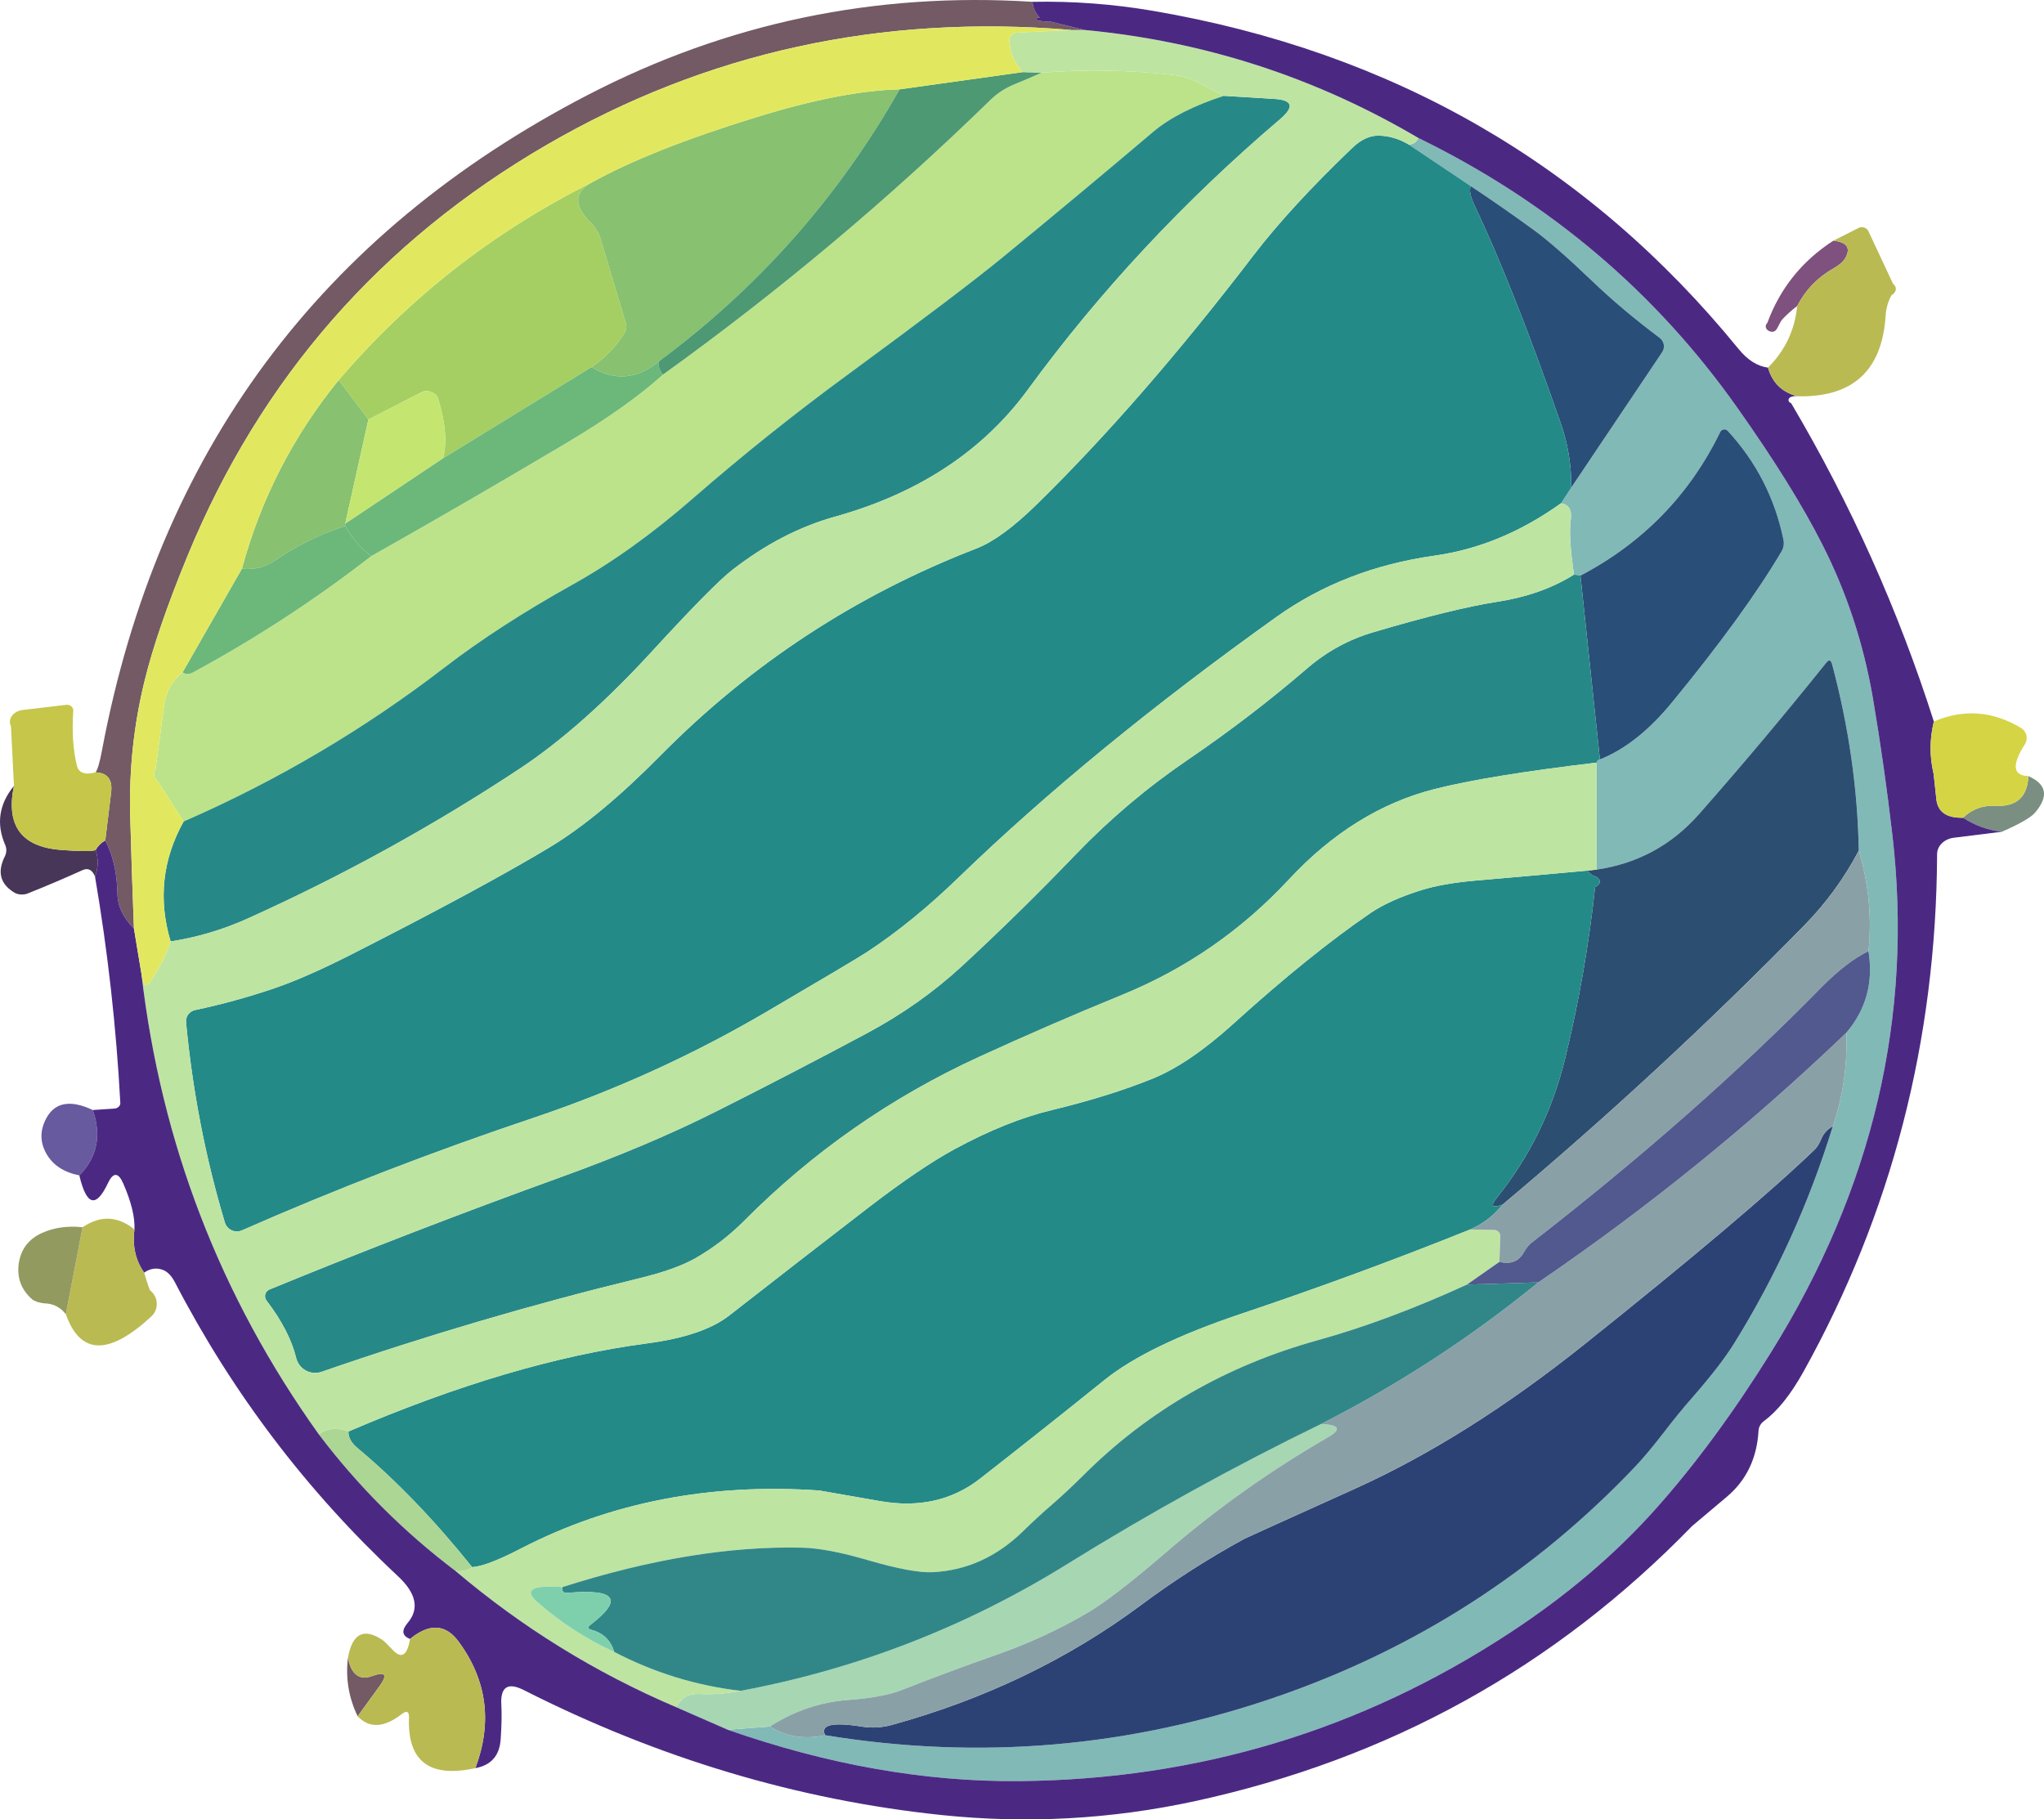 <?xml version="1.0" encoding="UTF-8" standalone="no"?><!-- Generator: Gravit.io --><svg xmlns="http://www.w3.org/2000/svg" xmlns:xlink="http://www.w3.org/1999/xlink" style="isolation:isolate" viewBox="769 171.579 157.61 140.304" width="157.61pt" height="140.304pt"><defs><clipPath id="_clipPath_ksZoi6AARYvfii3IztfOEuow5MoDJ4fl"><rect x="769" y="171.579" width="157.61" height="140.304"/></clipPath></defs><g clip-path="url(#_clipPath_ksZoi6AARYvfii3IztfOEuow5MoDJ4fl)"><g><path d=" M 863.367 178.969 Q 859.847 180.119 857.927 181.739 Q 852.187 186.599 846.377 191.369 Q 843.127 194.039 834.407 200.439 Q 828.237 204.959 822.447 209.999 Q 817.737 214.109 813.117 216.679 Q 807.487 219.819 803.267 223.059 Q 793.957 230.219 783.157 234.929 L 781.147 231.809 C 780.849 231.539 780.793 231.188 780.997 230.879 Q 781.327 228.409 781.657 225.939 Q 781.867 224.389 783.077 223.429 Q 783.437 223.669 783.867 223.439 Q 791.117 219.519 797.617 214.469 Q 805.197 210.189 812.677 205.739 Q 817.387 202.939 820.117 200.469 Q 833.537 190.819 845.367 179.289 Q 846.167 178.509 847.247 178.069 Q 848.297 177.639 849.327 177.179 Q 854.427 176.789 859.507 177.359 Q 860.527 177.479 861.487 177.989 Q 862.427 178.479 863.367 178.969 Z " fill="rgb(189,227,138)"/><path d=" M 878.367 182.219 Q 893.497 189.609 902.967 203.029 Q 907.257 209.099 909.507 213.549 Q 912.337 219.109 913.417 225.419 Q 914.307 230.669 914.917 235.949 Q 917.357 256.919 905.557 275.869 Q 901.217 282.839 896.667 287.939 Q 891.937 293.239 885.337 297.549 Q 868.237 308.739 847.617 308.929 Q 836.717 309.029 825.117 304.969 L 828.367 304.719 Q 830.257 305.909 832.617 305.389 Q 850.497 308.309 867.557 302.389 Q 883.567 296.829 895.127 284.639 Q 896.007 283.709 897.347 281.979 Q 898.407 280.589 899.557 279.279 Q 901.687 276.839 902.717 275.179 Q 907.587 267.329 910.327 258.429 Q 911.507 254.929 911.367 251.219 Q 913.657 248.529 913.077 244.929 Q 913.477 240.999 912.327 237.179 Q 912.207 230.059 910.267 222.789 Q 910.127 222.289 909.807 222.699 Q 904.957 228.749 900.027 234.339 Q 896.867 237.939 892.117 238.639 L 892.117 230.389 Q 892.147 230.179 892.367 230.139 Q 895.257 228.999 897.927 225.739 Q 903.527 218.919 906.367 214.109 C 906.533 213.833 906.587 213.503 906.517 213.189 Q 905.527 208.389 902.217 204.799 C 902.14 204.72 902.029 204.682 901.918 204.696 C 901.808 204.71 901.71 204.774 901.657 204.869 Q 898.117 212.159 890.867 215.969 L 890.367 215.889 Q 889.937 212.979 890.117 211.679 Q 890.277 210.539 889.367 210.389 L 890.157 209.179 L 897.147 198.769 C 897.427 198.383 897.324 197.855 896.917 197.589 Q 894.087 195.469 891.767 193.249 Q 888.927 190.529 887.287 189.329 Q 884.887 187.579 882.407 185.929 L 877.617 182.719 Q 878.157 182.719 878.367 182.219 Z " fill="rgb(129,185,183)"/><path d=" M 814.577 185.679 Q 812.617 186.789 814.517 188.709 Q 815.087 189.279 815.297 189.959 L 817.247 196.449 C 817.348 196.753 817.297 197.084 817.107 197.349 Q 816.137 198.859 814.617 199.889 L 803.157 206.929 Q 803.637 205.169 802.807 202.409 C 802.759 202.182 802.603 201.983 802.376 201.861 C 802.148 201.739 801.873 201.705 801.617 201.769 L 797.407 203.929 L 795.117 200.889 Q 803.297 191.329 814.577 185.679 Z " fill="rgb(165,207,99)"/><path d=" M 838.367 178.469 Q 831.327 190.899 819.827 199.429 Q 817.297 201.529 814.617 199.889 Q 816.137 198.859 817.107 197.349 C 817.297 197.084 817.348 196.753 817.247 196.449 L 815.297 189.959 Q 815.087 189.279 814.517 188.709 Q 812.617 186.789 814.577 185.679 Q 819.127 183.139 827.307 180.619 Q 833.947 178.569 838.367 178.469 Z " fill="rgb(136,193,111)"/><path d=" M 795.117 200.889 L 797.407 203.929 L 795.617 211.969 L 795.617 212.139 Q 792.717 213.079 790.217 214.799 Q 789.057 215.589 787.657 215.429 Q 789.847 207.359 795.117 200.889 Z " fill="rgb(136,193,111)"/><path d=" M 803.157 206.929 L 795.617 211.969 L 797.407 203.929 L 801.617 201.769 C 801.873 201.705 802.148 201.739 802.376 201.861 C 802.603 201.983 802.759 202.182 802.807 202.409 Q 803.637 205.169 803.157 206.929 Z " fill="rgb(196,230,112)"/><path d=" M 870.867 281.389 Q 873.007 281.489 871.387 282.419 Q 864.707 286.279 858.897 291.299 Q 854.867 294.769 852.847 295.959 Q 849.527 297.899 845.867 299.179 Q 842.217 300.459 838.627 301.869 Q 837.097 302.479 834.457 302.669 Q 831.197 302.899 828.367 304.719 L 825.117 304.969 L 821.117 303.219 Q 821.427 302.719 821.887 302.419 Q 822.247 302.189 822.897 302.209 Q 824.527 302.289 826.117 301.969 Q 839.657 299.429 851.337 292.169 Q 860.827 286.279 870.867 281.389 Z " fill="rgb(166,215,178)"/><path d=" M 882.407 185.929 Q 884.887 187.579 887.287 189.329 Q 888.927 190.529 891.767 193.249 Q 894.087 195.469 896.917 197.589 C 897.324 197.855 897.427 198.383 897.147 198.769 L 890.157 209.179 Q 890.187 206.629 889.347 204.219 Q 885.687 193.699 882.677 187.369 Q 882.217 186.399 882.407 185.929 Z " fill="rgb(41,78,120)"/><path d=" M 892.367 230.139 L 890.867 215.969 Q 898.117 212.159 901.657 204.869 C 901.71 204.774 901.808 204.71 901.918 204.696 C 902.029 204.682 902.14 204.72 902.217 204.799 Q 905.527 208.389 906.517 213.189 C 906.587 213.503 906.533 213.833 906.367 214.109 Q 903.527 218.919 897.927 225.739 Q 895.257 228.999 892.367 230.139 Z " fill="rgb(41,78,120)"/><path d=" M 819.827 199.429 Q 819.717 200.039 820.117 200.469 Q 817.387 202.939 812.677 205.739 Q 805.197 210.189 797.617 214.469 Q 796.387 213.519 795.617 212.139 L 795.617 211.969 L 803.157 206.929 L 814.617 199.889 Q 817.297 201.529 819.827 199.429 Z " fill="rgb(108,183,122)"/><path d=" M 795.617 212.139 Q 796.387 213.519 797.617 214.469 Q 791.117 219.519 783.867 223.439 Q 783.437 223.669 783.077 223.429 L 787.657 215.429 Q 789.057 215.589 790.217 214.799 Q 792.717 213.079 795.617 212.139 Z " fill="rgb(108,183,122)"/><path d=" M 863.367 178.969 L 867.277 179.209 Q 869.387 179.339 867.697 180.779 Q 856.587 190.239 848.277 201.599 Q 843.067 208.729 833.367 211.429 Q 829.257 212.579 825.457 215.539 Q 823.937 216.729 819.277 221.809 Q 813.907 227.659 809.057 230.869 Q 799.047 237.479 788.107 242.409 Q 785.247 243.699 782.157 244.179 Q 780.707 239.339 783.157 234.929 Q 793.957 230.219 803.267 223.059 Q 807.487 219.819 813.117 216.679 Q 817.737 214.109 822.447 209.999 Q 828.237 204.959 834.407 200.439 Q 843.127 194.039 846.377 191.369 Q 852.187 186.599 857.927 181.739 Q 859.847 180.119 863.367 178.969 Z " fill="rgb(39,137,135)"/><path d=" M 890.367 215.889 L 890.867 215.969 L 892.367 230.139 Q 892.147 230.179 892.117 230.389 Q 883.707 231.389 879.617 232.429 Q 873.397 234.009 868.367 239.419 Q 862.917 245.279 855.527 248.299 Q 849.947 250.579 844.477 253.089 Q 834.307 257.759 826.397 265.709 Q 824.707 267.409 822.657 268.589 Q 821.127 269.469 818.277 270.159 Q 805.877 273.179 793.797 277.369 C 793.395 277.507 792.953 277.47 792.58 277.267 C 792.207 277.063 791.937 276.712 791.837 276.299 Q 791.317 274.179 789.547 271.869 C 789.444 271.731 789.41 271.554 789.455 271.388 C 789.5 271.222 789.618 271.086 789.777 271.019 Q 800.837 266.479 812.227 262.359 Q 818.987 259.919 824.217 257.289 Q 830.047 254.359 835.807 251.279 Q 839.927 249.079 843.197 246.059 Q 847.687 241.909 851.927 237.489 Q 855.887 233.369 860.617 230.149 Q 865.407 226.889 869.807 223.109 Q 872.057 221.169 874.907 220.329 Q 880.987 218.529 884.427 217.989 Q 887.867 217.459 890.367 215.889 Z " fill="rgb(39,137,135)"/><path d=" M 912.327 237.179 Q 910.657 240.359 908.127 242.939 Q 897.027 254.269 884.867 264.469 Q 883.647 264.899 884.407 263.959 Q 888.237 259.179 889.687 253.199 Q 891.277 246.669 891.997 239.989 C 892.261 239.86 892.392 239.679 892.351 239.499 C 892.309 239.319 892.1 239.163 891.787 239.079 L 891.367 238.719 L 892.117 238.639 Q 896.867 237.939 900.027 234.339 Q 904.957 228.749 909.807 222.699 Q 910.127 222.289 910.267 222.789 Q 912.207 230.059 912.327 237.179 Z " fill="rgb(44,78,113)"/><path d=" M 877.617 182.719 L 882.407 185.929 Q 882.217 186.399 882.677 187.369 Q 885.687 193.699 889.347 204.219 Q 890.187 206.629 890.157 209.179 L 889.367 210.389 Q 884.737 213.709 879.617 214.429 Q 872.667 215.409 867.407 219.169 Q 853.167 229.339 842.927 239.239 Q 839.377 242.679 835.867 244.989 Q 834.937 245.599 828.067 249.629 Q 819.547 254.619 810.147 257.779 Q 798.527 261.679 787.657 266.459 C 787.402 266.571 787.112 266.568 786.859 266.451 C 786.607 266.335 786.416 266.115 786.337 265.849 Q 784.097 258.359 783.347 250.429 C 783.295 249.978 783.598 249.562 784.047 249.469 Q 787.127 248.819 790.157 247.789 Q 792.577 246.959 795.937 245.259 Q 806.097 240.099 811.367 236.929 Q 815.227 234.609 819.977 229.789 Q 830.427 219.229 844.307 213.869 Q 846.237 213.119 848.927 210.489 Q 857.007 202.579 865.677 191.239 Q 868.507 187.549 873.267 182.989 Q 874.267 182.029 875.287 182.039 Q 876.487 182.049 877.617 182.719 Z " fill="rgb(35,138,136)"/><path d=" M 891.367 238.719 L 891.787 239.079 C 892.1 239.163 892.309 239.319 892.351 239.499 C 892.392 239.679 892.261 239.86 891.997 239.989 Q 891.277 246.669 889.687 253.199 Q 888.237 259.179 884.407 263.959 Q 883.647 264.899 884.867 264.469 Q 883.867 265.729 882.367 266.389 Q 873.627 269.899 864.687 272.899 Q 857.517 275.309 854.177 277.989 Q 849.397 281.839 844.557 285.619 Q 841.337 288.119 836.867 287.339 Q 832.237 286.529 832.167 286.519 Q 819.527 285.649 809.177 290.989 Q 806.517 292.369 805.407 292.429 Q 801.027 286.969 796.557 283.239 Q 795.847 282.649 795.867 281.969 Q 808.497 276.549 818.867 275.179 Q 823.207 274.609 825.237 273.019 Q 830.587 268.839 835.977 264.689 Q 839.977 261.619 842.637 260.179 Q 846.627 258.019 850.117 257.179 Q 854.577 256.099 857.897 254.749 Q 860.707 253.599 864.087 250.539 Q 870.017 245.169 874.677 241.989 Q 876.147 240.989 878.577 240.229 Q 880.237 239.709 882.737 239.489 Q 887.057 239.119 891.367 238.719 Z " fill="rgb(35,138,136)"/><path d=" M 795.867 281.969 Q 795.847 282.649 796.557 283.239 Q 801.027 286.969 805.407 292.429 Q 804.847 292.829 804.117 292.719 Q 798.117 288.179 793.577 282.179 Q 794.577 281.479 795.867 281.969 Z " fill="rgb(172,214,147)"/><path d=" M 776.157 257.179 Q 777.177 260.129 775.117 262.219 Q 773.307 261.859 772.567 260.529 Q 771.827 259.209 772.567 257.819 Q 773.567 255.959 776.157 257.179 Z " fill="rgb(103,90,159)"/><path d=" M 910.327 258.429 Q 907.587 267.329 902.717 275.179 Q 901.687 276.839 899.557 279.279 Q 898.407 280.589 897.347 281.979 Q 896.007 283.709 895.127 284.639 Q 883.567 296.829 867.557 302.389 Q 850.497 308.309 832.617 305.389 Q 832.047 304.179 835.467 304.729 Q 836.627 304.909 837.757 304.599 Q 848.567 301.619 857.027 295.319 Q 860.827 292.489 864.977 290.229 Q 865.017 290.199 873.547 286.349 Q 882.157 282.449 891.177 275.239 Q 903.797 265.159 908.937 260.219 Q 909.197 259.969 909.447 259.379 Q 909.717 258.759 910.327 258.429 Z " fill="rgb(45,66,116)"/><path d=" M 847.867 177.139 L 849.327 177.179 Q 848.297 177.639 847.247 178.069 Q 846.167 178.509 845.367 179.289 Q 833.537 190.819 820.117 200.469 Q 819.717 200.039 819.827 199.429 Q 831.327 190.899 838.367 178.469 L 847.867 177.139 Z " fill="rgb(76,153,115)"/><path d=" M 851.617 173.889 L 852.617 173.889 Q 866.447 175.189 878.367 182.219 Q 878.157 182.719 877.617 182.719 Q 876.487 182.049 875.287 182.039 Q 874.267 182.029 873.267 182.989 Q 868.507 187.549 865.677 191.239 Q 857.007 202.579 848.927 210.489 Q 846.237 213.119 844.307 213.869 Q 830.427 219.229 819.977 229.789 Q 815.227 234.609 811.367 236.929 Q 806.097 240.099 795.937 245.259 Q 792.577 246.959 790.157 247.789 Q 787.127 248.819 784.047 249.469 C 783.598 249.562 783.295 249.978 783.347 250.429 Q 784.097 258.359 786.337 265.849 C 786.416 266.115 786.607 266.335 786.859 266.451 C 787.112 266.568 787.402 266.571 787.657 266.459 Q 798.527 261.679 810.147 257.779 Q 819.547 254.619 828.067 249.629 Q 834.937 245.599 835.867 244.989 Q 839.377 242.679 842.927 239.239 Q 853.167 229.339 867.407 219.169 Q 872.667 215.409 879.617 214.429 Q 884.737 213.709 889.367 210.389 Q 890.277 210.539 890.117 211.679 Q 889.937 212.979 890.367 215.889 Q 887.867 217.459 884.427 217.989 Q 880.987 218.529 874.907 220.329 Q 872.057 221.169 869.807 223.109 Q 865.407 226.889 860.617 230.149 Q 855.887 233.369 851.927 237.489 Q 847.687 241.909 843.197 246.059 Q 839.927 249.079 835.807 251.279 Q 830.047 254.359 824.217 257.289 Q 818.987 259.919 812.227 262.359 Q 800.837 266.479 789.777 271.019 C 789.618 271.086 789.5 271.222 789.455 271.388 C 789.41 271.554 789.444 271.731 789.547 271.869 Q 791.317 274.179 791.837 276.299 C 791.937 276.712 792.207 277.063 792.58 277.267 C 792.953 277.47 793.395 277.507 793.797 277.369 Q 805.877 273.179 818.277 270.159 Q 821.127 269.469 822.657 268.589 Q 824.707 267.409 826.397 265.709 Q 834.307 257.759 844.477 253.089 Q 849.947 250.579 855.527 248.299 Q 862.917 245.279 868.367 239.419 Q 873.397 234.009 879.617 232.429 Q 883.707 231.389 892.117 230.389 L 892.117 238.639 L 891.367 238.719 Q 887.057 239.119 882.737 239.489 Q 880.237 239.709 878.577 240.229 Q 876.147 240.989 874.677 241.989 Q 870.017 245.169 864.087 250.539 Q 860.707 253.599 857.897 254.749 Q 854.577 256.099 850.117 257.179 Q 846.627 258.019 842.637 260.179 Q 839.977 261.619 835.977 264.689 Q 830.587 268.839 825.237 273.019 Q 823.207 274.609 818.867 275.179 Q 808.497 276.549 795.867 281.969 Q 794.577 281.479 793.577 282.179 Q 782.177 266.239 779.907 246.679 Q 780.097 247.999 780.557 247.329 Q 781.567 245.859 782.157 244.179 Q 785.247 243.699 788.107 242.409 Q 799.047 237.479 809.057 230.869 Q 813.907 227.659 819.277 221.809 Q 823.937 216.729 825.457 215.539 Q 829.257 212.579 833.367 211.429 Q 843.067 208.729 848.277 201.599 Q 856.587 190.239 867.697 180.779 Q 869.387 179.339 867.277 179.209 L 863.367 178.969 Q 862.427 178.479 861.487 177.989 Q 860.527 177.479 859.507 177.359 Q 854.427 176.789 849.327 177.179 L 847.867 177.139 Q 846.847 176.019 846.837 174.679 C 846.825 174.376 847.059 174.119 847.367 174.099 L 851.617 173.889 Z " fill="rgb(190,228,162)"/><path d=" M 884.617 268.889 L 882.117 270.639 Q 876.027 273.429 870.617 274.929 Q 860.017 277.869 852.537 285.349 Q 851.327 286.549 850.217 287.519 Q 849.007 288.559 847.867 289.679 Q 844.847 292.619 840.927 292.819 Q 839.377 292.899 835.917 291.889 Q 832.817 290.979 830.867 290.929 Q 822.507 290.729 812.367 293.969 Q 808.827 293.709 810.437 295.129 Q 813.127 297.489 816.367 298.969 Q 820.967 301.369 826.117 301.969 Q 824.527 302.289 822.897 302.209 Q 822.247 302.189 821.887 302.419 Q 821.427 302.719 821.117 303.219 Q 811.827 299.259 804.117 292.719 Q 804.847 292.829 805.407 292.429 Q 806.517 292.369 809.177 290.989 Q 819.527 285.649 832.167 286.519 Q 832.237 286.529 836.867 287.339 Q 841.337 288.119 844.557 285.619 Q 849.397 281.839 854.177 277.989 Q 857.517 275.309 864.687 272.899 Q 873.627 269.899 882.367 266.389 L 884.227 266.429 C 884.353 266.431 884.473 266.485 884.56 266.577 C 884.646 266.669 884.692 266.792 884.687 266.919 L 884.617 268.889 Z " fill="rgb(190,228,162)"/><path d=" M 925.407 231.429 Q 927.517 232.359 925.927 234.239 Q 925.457 234.799 923.367 235.719 Q 921.757 235.539 920.367 234.639 Q 921.387 233.649 922.867 233.719 Q 925.297 233.849 925.407 231.429 Z " fill="rgb(122,143,130)"/><path d=" M 848.617 171.719 Q 848.667 172.429 849.167 172.929 C 848.86 172.985 848.785 173.064 848.972 173.133 C 849.159 173.203 849.577 173.251 850.057 173.259 L 852.617 173.889 L 851.617 173.889 Q 829.597 172.049 811.177 182.739 Q 791.917 193.919 783.467 214.429 Q 781.097 220.179 780.137 224.129 Q 778.907 229.159 779.037 234.429 Q 779.157 238.799 779.327 243.179 Q 778.077 241.939 778.057 240.489 Q 778.007 238.089 777.117 236.389 Q 777.337 234.539 777.567 232.709 Q 777.757 231.189 776.367 231.139 Q 776.607 230.829 776.867 229.429 Q 783.357 194.959 814.327 178.899 Q 830.407 170.569 848.617 171.719 Z " fill="rgb(115,90,101)"/><path d=" M 795.827 299.429 Q 796.227 301.359 797.687 300.829 Q 799.227 300.279 798.277 301.589 L 796.577 303.929 Q 795.547 301.789 795.827 299.429 Z " fill="rgb(115,90,101)"/><path d=" M 912.327 237.179 Q 913.477 240.999 913.077 244.929 Q 911.397 245.739 909.427 247.739 Q 899.787 257.569 887.067 267.439 Q 886.777 267.669 886.477 268.199 Q 885.887 269.209 884.617 268.889 L 884.687 266.919 C 884.692 266.792 884.646 266.669 884.56 266.577 C 884.473 266.485 884.353 266.431 884.227 266.429 L 882.367 266.389 Q 883.867 265.729 884.867 264.469 Q 897.027 254.269 908.127 242.939 Q 910.657 240.359 912.327 237.179 Z " fill="rgb(138,160,167)"/><path d=" M 911.367 251.219 Q 911.507 254.929 910.327 258.429 Q 909.717 258.759 909.447 259.379 Q 909.197 259.969 908.937 260.219 Q 903.797 265.159 891.177 275.239 Q 882.157 282.449 873.547 286.349 Q 865.017 290.199 864.977 290.229 Q 860.827 292.489 857.027 295.319 Q 848.567 301.619 837.757 304.599 Q 836.627 304.909 835.467 304.729 Q 832.047 304.179 832.617 305.389 Q 830.257 305.909 828.367 304.719 Q 831.197 302.899 834.457 302.669 Q 837.097 302.479 838.627 301.869 Q 842.217 300.459 845.867 299.179 Q 849.527 297.899 852.847 295.959 Q 854.867 294.769 858.897 291.299 Q 864.707 286.279 871.387 282.419 Q 873.007 281.489 870.867 281.389 Q 879.837 276.819 887.617 270.469 Q 900.297 261.819 911.367 251.219 Z " fill="rgb(138,160,167)"/><path d=" M 848.617 171.719 Q 853.277 171.629 857.867 172.409 Q 885.667 177.149 903.057 198.489 Q 904.097 199.769 905.327 199.929 Q 905.837 201.699 907.617 202.139 Q 907.377 202.099 907.207 202.159 C 907.048 202.184 906.93 202.278 906.91 202.394 C 906.89 202.51 906.972 202.623 907.117 202.679 Q 914.007 214.329 918.117 227.219 Q 917.627 229.239 918.087 231.199 Q 918.117 231.369 918.307 233.189 Q 918.457 234.689 920.367 234.639 Q 921.757 235.539 923.367 235.719 L 919.677 236.179 C 918.917 236.265 918.354 236.819 918.367 237.469 Q 918.267 259.009 908.057 277.369 Q 906.597 279.989 905.037 281.149 C 904.771 281.333 904.609 281.62 904.597 281.929 Q 904.407 285.109 902.147 287.009 Q 899.527 289.209 899.467 289.269 Q 883.607 305.599 861.127 310.479 Q 851.467 312.569 841.627 311.549 Q 824.977 309.809 809.407 301.919 Q 807.527 300.959 807.657 303.069 Q 807.717 304.069 807.607 305.699 Q 807.477 307.599 805.657 307.929 Q 807.637 302.629 804.367 298.179 Q 802.857 296.129 800.617 297.969 Q 799.697 297.609 800.427 296.739 Q 801.817 295.109 799.677 293.119 Q 789.137 283.269 782.497 270.479 Q 782.097 269.719 781.587 269.519 Q 780.827 269.219 780.117 269.719 Q 779.117 268.299 779.367 266.389 Q 779.437 264.979 778.497 262.829 Q 777.927 261.549 777.327 262.809 Q 775.947 265.739 775.117 262.219 Q 777.177 260.129 776.157 257.179 L 777.807 257.069 C 777.94 257.062 778.065 257.011 778.154 256.926 C 778.242 256.842 778.286 256.731 778.277 256.619 Q 777.807 247.849 776.327 239.179 Q 776.717 238.129 776.367 237.139 Q 776.637 236.659 777.117 236.389 Q 778.007 238.089 778.057 240.489 Q 778.077 241.939 779.327 243.179 L 779.907 246.679 Q 782.177 266.239 793.577 282.179 Q 798.117 288.179 804.117 292.719 Q 811.827 299.259 821.117 303.219 L 825.117 304.969 Q 836.717 309.029 847.617 308.929 Q 868.237 308.739 885.337 297.549 Q 891.937 293.239 896.667 287.939 Q 901.217 282.839 905.557 275.869 Q 917.357 256.919 914.917 235.949 Q 914.307 230.669 913.417 225.419 Q 912.337 219.109 909.507 213.549 Q 907.257 209.099 902.967 203.029 Q 893.497 189.609 878.367 182.219 Q 866.447 175.189 852.617 173.889 L 850.057 173.259 C 849.577 173.251 849.159 173.203 848.972 173.133 C 848.785 173.064 848.86 172.985 849.167 172.929 Q 848.667 172.429 848.617 171.719 Z " fill="rgb(75,41,131)"/><path d=" M 887.617 270.469 Q 879.837 276.819 870.867 281.389 Q 860.827 286.279 851.337 292.169 Q 839.657 299.429 826.117 301.969 Q 820.967 301.369 816.367 298.969 Q 815.957 297.629 814.617 297.269 Q 814.167 297.149 814.527 296.879 Q 818.357 293.939 812.797 294.409 Q 812.567 294.429 812.467 294.359 Q 812.287 294.229 812.367 293.969 Q 822.507 290.729 830.867 290.929 Q 832.817 290.979 835.917 291.889 Q 839.377 292.899 840.927 292.819 Q 844.847 292.619 847.867 289.679 Q 849.007 288.559 850.217 287.519 Q 851.327 286.549 852.537 285.349 Q 860.017 277.869 870.617 274.929 Q 876.027 273.429 882.117 270.639 L 887.617 270.469 Z " fill="rgb(49,135,136)"/><path d=" M 913.077 244.929 Q 913.657 248.529 911.367 251.219 Q 900.297 261.819 887.617 270.469 L 882.117 270.639 L 884.617 268.889 Q 885.887 269.209 886.477 268.199 Q 886.777 267.669 887.067 267.439 Q 899.787 257.569 909.427 247.739 Q 911.397 245.739 913.077 244.929 Z " fill="rgb(81,89,142)"/><path d=" M 910.367 190.139 Q 911.937 190.309 911.297 191.469 Q 911.057 191.889 910.357 192.289 Q 908.537 193.319 907.577 195.179 Q 906.957 195.649 906.437 196.199 Q 906.317 196.329 906.057 196.859 Q 905.867 197.239 905.527 197.149 C 905.357 197.109 905.224 197.004 905.174 196.869 C 905.123 196.734 905.162 196.587 905.277 196.479 Q 906.747 192.479 910.367 190.139 Z " fill="rgb(127,81,126)"/><path d=" M 770.077 232.179 Q 769.117 236.759 773.677 237.119 Q 775.837 237.289 776.367 237.139 Q 776.717 238.129 776.327 239.179 Q 776.007 238.389 775.367 238.679 Q 773.247 239.639 771.087 240.499 C 770.785 240.596 770.451 240.578 770.167 240.449 Q 768.447 239.449 769.377 237.609 C 769.516 237.332 769.523 237.011 769.397 236.729 Q 768.347 234.299 770.077 232.179 Z " fill="rgb(72,54,88)"/><path d=" M 812.367 293.969 Q 812.287 294.229 812.467 294.359 Q 812.567 294.429 812.797 294.409 Q 818.357 293.939 814.527 296.879 Q 814.167 297.149 814.617 297.269 Q 815.957 297.629 816.367 298.969 Q 813.127 297.489 810.437 295.129 Q 808.827 293.709 812.367 293.969 Z " fill="rgb(126,208,172)"/><path d=" M 851.617 173.889 L 847.367 174.099 C 847.059 174.119 846.825 174.376 846.837 174.679 Q 846.847 176.019 847.867 177.139 L 838.367 178.469 Q 833.947 178.569 827.307 180.619 Q 819.127 183.139 814.577 185.679 Q 803.297 191.329 795.117 200.889 Q 789.847 207.359 787.657 215.429 L 783.077 223.429 Q 781.867 224.389 781.657 225.939 Q 781.327 228.409 780.997 230.879 C 780.793 231.188 780.849 231.539 781.147 231.809 L 783.157 234.929 Q 780.707 239.339 782.157 244.179 Q 781.567 245.859 780.557 247.329 Q 780.097 247.999 779.907 246.679 L 779.327 243.179 Q 779.157 238.799 779.037 234.429 Q 778.907 229.159 780.137 224.129 Q 781.097 220.179 783.467 214.429 Q 791.917 193.919 811.177 182.739 Q 829.597 172.049 851.617 173.889 Z " fill="rgb(225,232,96)"/><path d=" M 925.407 231.429 Q 925.297 233.849 922.867 233.719 Q 921.387 233.649 920.367 234.639 Q 918.457 234.689 918.307 233.189 Q 918.117 231.369 918.087 231.199 Q 917.627 229.239 918.117 227.219 Q 921.557 225.749 924.827 227.709 C 925.042 227.835 925.196 228.044 925.253 228.285 C 925.309 228.527 925.264 228.781 925.127 228.989 Q 923.607 231.369 925.407 231.429 Z " fill="rgb(213,212,69)"/><path d=" M 776.367 231.139 Q 777.757 231.189 777.567 232.709 Q 777.337 234.539 777.117 236.389 Q 776.637 236.659 776.367 237.139 Q 775.837 237.289 773.677 237.119 Q 769.117 236.759 770.077 232.179 L 769.847 227.589 C 769.72 227.338 769.737 227.059 769.893 226.821 C 770.049 226.583 770.33 226.407 770.667 226.339 L 774.147 225.929 C 774.291 225.922 774.431 225.976 774.528 226.077 C 774.625 226.178 774.669 226.315 774.647 226.449 Q 774.487 228.799 774.927 230.619 Q 775.137 231.469 776.367 231.139 Z " fill="rgb(197,198,74)"/><path d=" M 907.617 202.139 Q 905.837 201.699 905.327 199.929 Q 907.307 197.949 907.577 195.179 Q 908.537 193.319 910.357 192.289 Q 911.057 191.889 911.297 191.469 Q 911.937 190.309 910.367 190.139 L 912.327 189.149 C 912.462 189.085 912.618 189.078 912.759 189.129 C 912.9 189.18 913.014 189.284 913.077 189.419 L 914.967 193.459 C 915.303 193.728 915.252 194.107 914.847 194.349 Q 914.447 195.089 914.397 195.929 Q 913.987 202.279 907.617 202.139 Z " fill="rgb(186,186,83)"/><path d=" M 779.367 266.389 Q 779.117 268.299 780.117 269.719 Q 780.507 271.039 780.587 271.099 C 780.892 271.339 781.076 271.701 781.09 272.088 C 781.103 272.475 780.945 272.848 780.657 273.109 Q 775.747 277.639 774.077 272.929 L 775.367 266.219 Q 777.437 264.819 779.367 266.389 Z " fill="rgb(186,186,83)"/><path d=" M 805.657 307.929 Q 800.357 309.089 800.537 304.059 Q 800.567 303.309 799.967 303.769 Q 797.927 305.349 796.577 303.929 L 798.277 301.589 Q 799.227 300.279 797.687 300.829 Q 796.227 301.359 795.827 299.429 Q 796.327 296.619 798.467 298.029 Q 798.687 298.179 799.287 298.819 Q 800.297 299.889 800.617 297.969 Q 802.857 296.129 804.367 298.179 Q 807.637 302.629 805.657 307.929 Z " fill="rgb(186,186,83)"/><path d=" M 775.367 266.219 L 774.077 272.929 Q 773.447 272.109 772.427 272.089 C 772.079 272.053 771.763 271.959 771.527 271.819 Q 770.187 270.679 770.457 268.949 Q 770.717 267.359 772.217 266.669 Q 773.617 266.029 775.367 266.219 Z " fill="rgb(147,154,95)"/></g></g></svg>
